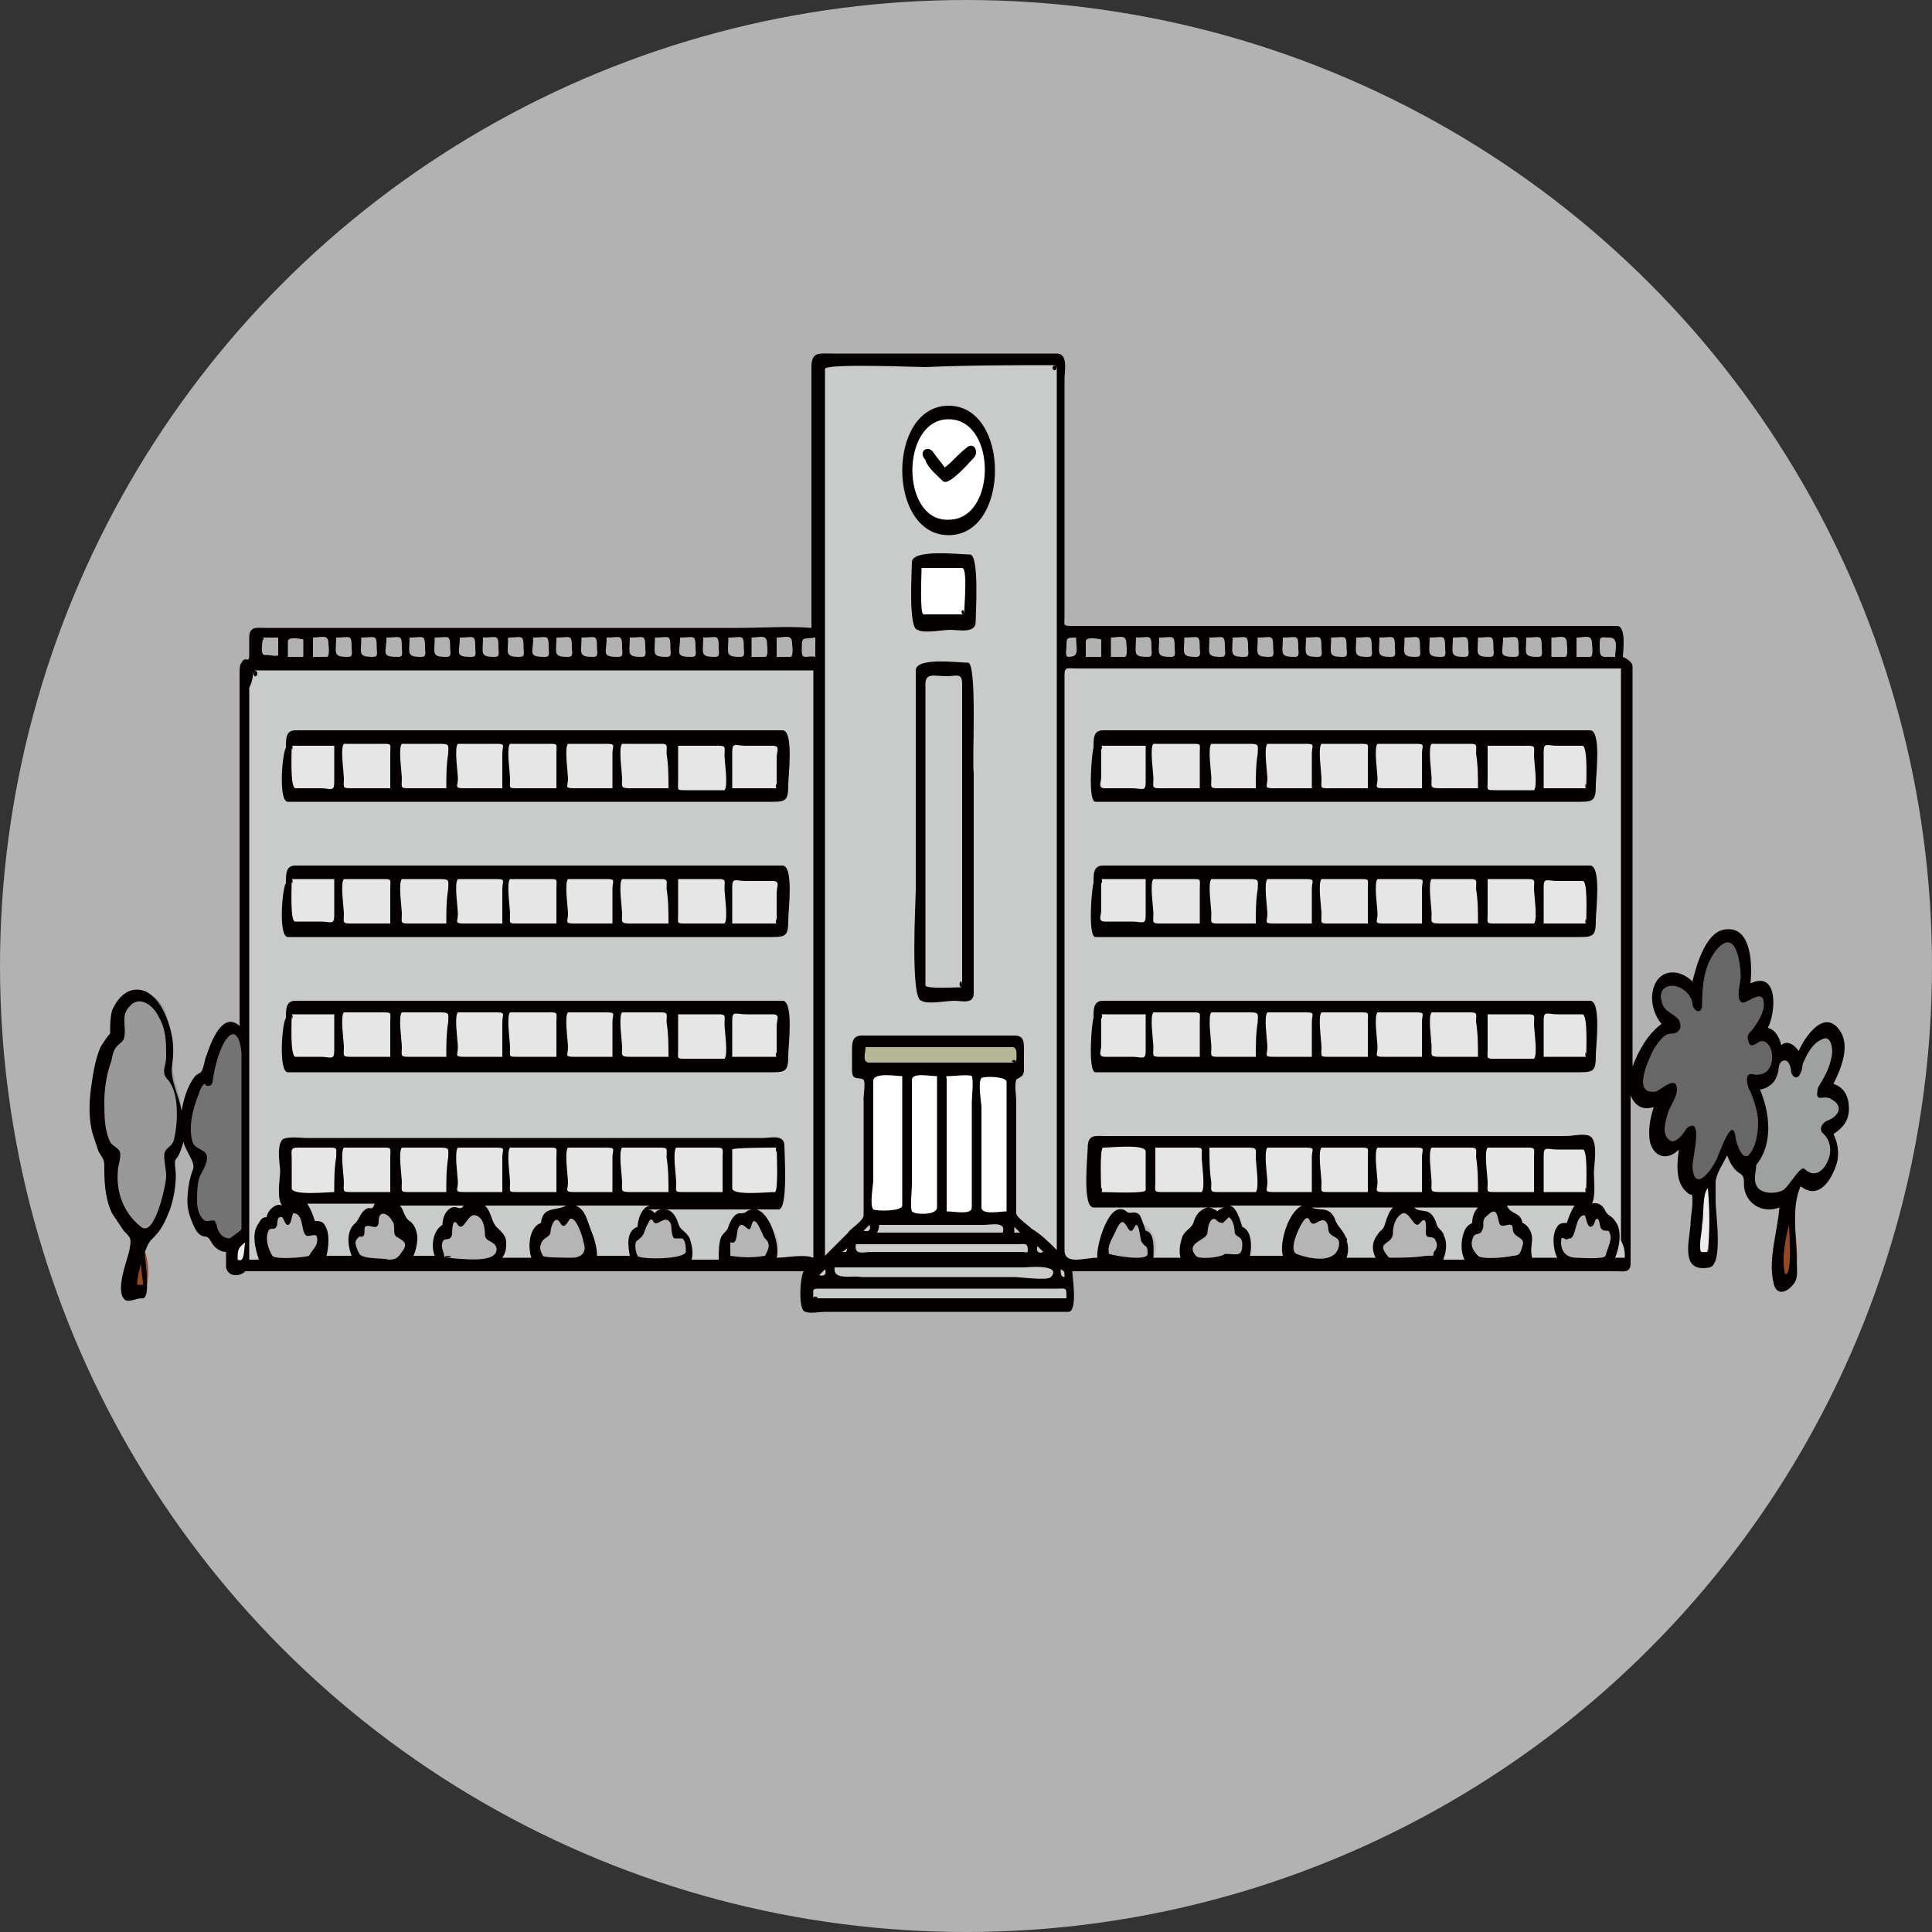<?xml version="1.0" encoding="utf-8"?>
<!-- Generator: Adobe Illustrator 17.1.0, SVG Export Plug-In . SVG Version: 6.00 Build 0)  -->
<!DOCTYPE svg PUBLIC "-//W3C//DTD SVG 1.1//EN" "http://www.w3.org/Graphics/SVG/1.1/DTD/svg11.dtd">
<svg version="1.1" id="Ebene_1" xmlns="http://www.w3.org/2000/svg" xmlns:xlink="http://www.w3.org/1999/xlink" x="0px" y="0px"
	 width="100px" height="100px" viewBox="0 0 100 100" enable-background="new 0 0 100 100" xml:space="preserve">
<rect x="0" y="0" width="100" height="100" fill="#333333" stroke="none"/>
<circle fill="#B2B2B2" cx="50" cy="50" r="50"/>
<path fill="#747374" d="M12.8,53.6c-0.3-0.1-0.4-0.5-0.8-0.3c-0.4,0.3-0.7,0.8-0.8,1.3c-0.1,0.4-0.1,1-0.5,1.2
	c-0.4,0.1-0.6,0.7-0.7,1.1c-0.2,0.8-0.4,2.1,0.1,2.9c0.4,0.5,0.2,0.6,0,1.3c-0.1,0.7-0.1,1.3,0.1,2c0.1,0.5,0.4,0.5,0.7,0.8
	c0.3,0.3,0.5,0.9,1.1,0.6c1-0.5,0.7-2.4,0.8-3.4c0.1-1.5,0-3,0-4.5C12.8,55.5,12.9,54.5,12.8,53.6z"/>
<path fill="#999999" d="M6.2,53.6c-0.9,0.4-0.9,2.6-0.9,3.4c0,0.7,0.1,1.4,0.3,2c0.2,0.8,0.2,1.6,0.4,2.3c0.2,0.7,0.5,2.2,1.3,2.4
	c0.9,0.3,1.3-1.9,1.4-2.4C8.8,60.8,8.6,60,9,59.7c0.4-0.4,0.4-1.3,0.4-1.8c0-0.6-0.1-1.2-0.3-1.8c-0.2-0.7-0.2-1.3-0.3-2
	c0-0.8-0.1-2.5-1.2-2.6C6.5,51.4,6,52.7,6.2,53.6C5.9,53.7,5.9,51.9,6.2,53.6z"/>
<path fill="#ECEDED" d="M12,64.7c0,0.3-0.1,0.9,0.1,1.1c0.4,0.3,0.6-0.4,0.7-0.6c0.1-0.3,0.2-1-0.1-1.3C12.4,63.6,12,64.5,12,64.7
	C11.9,65,12,64.3,12,64.7z"/>
<path fill="#934923" d="M7.3,64.4c-0.3,0.6-0.4,1.3-0.5,1.9c-0.1,0.4,0.3,1.1,0.7,0.5C7.8,66.2,7.7,64.9,7.3,64.4z"/>
<path fill="#934923" d="M92.6,61.7c-0.2,1.1-0.5,2.5-0.5,3.7c0,0.5,0.6,1.7,0.8,0.7c0.2-0.8,0.1-1.7,0-2.6
	C92.9,62.9,93,62.1,92.6,61.7z"/>
<path fill="#ECEDED" d="M88.1,60.1c0,1.2-0.2,2.5-0.4,3.7c0,0.3,0,2.2,0.8,1.4c0.5-0.5,0.1-2.4,0.1-3.1
	C88.7,61.3,88.5,60.8,88.1,60.1z"/>
<path fill="#9FA0A0" d="M91.8,54.9c0.3-0.7,1.3-0.7,1.5,0.1c0.3-0.5,0.3-1,0.8-1.3c0.4-0.3,1-0.3,1.1,0.3c0.2,0.9-0.2,1.9-0.6,2.7
	c0.6-0.3,1,0.4,0.9,1c-0.1,0.4-0.3,0.5-0.5,0.8c-0.2,0.2-0.1,0.6,0,0.9c0.1,0.5-0.2,2.3-1.1,2c-0.5-0.2-0.4-0.4-0.8,0.1
	c-0.3,0.3-0.6,0.6-1,0.7c-2,0.5-1.5-2.9-1.3-4c0.1-0.6,0-1.7,0.3-2.2C91.3,55.6,91.5,55.3,91.8,54.9z"/>
<path fill="#686767" d="M86.9,50.5c-0.6-0.3-1.1,0.7-1,1.2c0.1,0.7,0.7,0.9,0.2,1.5c-0.6,0.6-1.6,2.3-1.1,3.2c0.2,0.3,1,0.1,1,0.4
	c0,0.6-0.2,1.2-0.2,1.8c0,1.5,0.8,0.7,1.4,0.2c0.1,0.7,0,1.5,0.3,2.1c0.6,0.9,1.3-0.3,1.4-0.8c0.1-0.6,0.5-1.5,0.9-0.4
	c0.4,1.4,1.2-0.1,1.2-0.8c0-0.5,0-1.1,0-1.6c0-0.3-0.3-1.2,0-1.3c0.6-0.1,0.8-0.9,0.8-1.4c0-0.3-0.1-0.6-0.3-0.9
	c-0.3-0.5-0.4-0.3-0.2-0.9c0.2-0.5,0.2-1-0.1-1.5c-0.2-0.4-0.7,0-1,0c0-0.9,0.1-1.8-0.4-2.6c-0.4-0.7-1.1-0.4-1.4,0.2
	c-0.4,0.6-0.5,1.2-0.7,1.9C87.6,51.6,87.3,50.7,86.9,50.5C86.6,50.4,87.2,50.6,86.9,50.5z"/>
<path fill="#C9CACA" d="M54.9,34.4c9.6,0,19.1,0,28.7,0c0.1,0,0.7,0,0.7,0c0,0.4,0,0.9,0,1.3c0,2.3,0,4.6,0,6.9c0,6.2,0,12.3,0,18.5
	c0,1.4,0,2.8,0,4.2c0,0.1-3.1,0-3.3,0c-6.1,0-12.2,0-18.3,0c-2.3,0-4.5,0-6.8,0c-0.2,0-0.9,0.1-1,0c-0.1-0.1,0-0.9,0-1
	c0-5.4,0-10.8,0-16.2C54.9,43.6,54.9,39,54.9,34.4z"/>
<path fill="#C9CACA" d="M42.5,18.4c1.2,0,12.4-0.1,12.4,0.1c0,3.4,0,6.8,0,10.3c0,11.5,0,23.1,0,34.6c0,0.2,0,2.3,0,2.3
	c-2.5,0-5,0-7.4,0c-0.4,0-4.9,0.1-4.9-0.1c0-1.2,0-2.3,0-3.5c0-11.8,0-23.6,0-35.4C42.5,23.9,42.5,21.2,42.5,18.4z"/>
<path fill="#E6E6E6" d="M56.8,38.3c4.5,0,9,0,13.5,0c2.9,0,5.9,0,8.8,0c0.9,0,1.7,0,2.6,0c0.7,0,0.6,0.1,0.6,0.9c0,0.4,0.3,2-0.2,2
	c-0.7,0-1.4,0-2.1,0c-2.8,0-5.6,0-8.4,0c-4.9,0-9.8,0-14.7,0C56.7,41.1,56.8,38.6,56.8,38.3z"/>
<path fill="#E6E6E6" d="M56.8,45.1c4.5,0,9,0,13.5,0c2.9,0,5.9,0,8.8,0c0.9,0,1.7,0,2.6,0c0.7,0,0.6,0.1,0.6,0.9c0,0.4,0.3,2-0.2,2
	c-0.7,0-1.4,0-2.1,0c-2.8,0-5.6,0-8.4,0c-4.9,0-9.8,0-14.7,0C56.7,48,56.8,45.5,56.8,45.1z"/>
<path fill="#E6E6E6" d="M56.8,52c4.5,0,9,0,13.5,0c2.9,0,5.9,0,8.8,0c0.9,0,1.7,0,2.6,0c0.7,0,0.6,0.1,0.6,0.9c0,0.4,0.3,2-0.2,2
	c-0.7,0-1.4,0-2.1,0c-2.8,0-5.6,0-8.4,0c-4.9,0-9.8,0-14.7,0C56.7,54.9,56.8,52.4,56.8,52z"/>
<path fill="#E6E6E6" d="M56.8,58.9c4.5,0,9,0,13.5,0c2.9,0,5.9,0,8.8,0c0.9,0,1.7,0,2.6,0c0.7,0,0.6,0.1,0.6,0.9c0,0.4,0.3,2-0.2,2
	c-0.7,0-1.4,0-2.1,0c-2.8,0-5.6,0-8.4,0c-4.9,0-9.8,0-14.7,0C56.7,61.8,56.8,59.3,56.8,58.9z"/>
<path fill="#B5B5B6" d="M57,64c0.1-0.3,0.4-0.1,0.6-0.5c0.2-0.5,0.6-0.5,1-0.4c0.8,0.1,1.4,1,1.2,1.8C59.5,66.3,56.3,65.6,57,64
	C57.1,63.8,56.8,64.4,57,64z"/>
<path fill="#B5B5B6" d="M62,65.6c-0.4,0-0.5-0.8-0.5-1c0.1-0.5,0.5-0.7,0.7-1.1c0.2-0.5,0.3-0.8,0.8-0.6c0.3,0.1,0.6-0.2,0.8,0.2
	c0.3,0.6,1.3,1.8,0.4,2.4c-0.3,0.2-0.6,0.2-0.9,0.1C62.9,65.5,62.4,65.7,62,65.6z"/>
<path fill="#B5B5B6" d="M67.6,65.3c-1.7-0.2-0.6-3.4,1-2.5c0.7,0.4,1.2,1.3,0.8,2C69,65.5,68.2,65.4,67.6,65.3
	C66.8,65.2,68.2,65.4,67.6,65.3z"/>
<path fill="#B5B5B6" d="M74,65.4c-0.5,0.2-2,0.1-2.4-0.3c-0.9-0.8-0.1-1.3,0.3-1.9C73.1,61,75.7,64.7,74,65.4
	C73.7,65.6,74.3,65.3,74,65.4z"/>
<path fill="#B5B5B6" d="M78.8,65c-0.6,0.5-1.4,0.6-2.1,0.3c-1.1-0.5-0.7-1.4-0.1-2.1c0.7-1,1-0.5,1.9,0C79.2,63.7,79,64.2,78.8,65
	C78.5,65.2,78.9,64.5,78.8,65z"/>
<path fill="#B5B5B6" d="M83.3,63.2c0.5,0.6,0.7,2.1-0.5,2.2c-0.6,0-1.7-0.1-2.1-0.6c-0.2-0.3-0.3-0.8-0.1-1.1
	c0.1-0.1,0.3-0.1,0.4-0.1c0.2-0.1,0.3-0.4,0.4-0.6c0.2-0.6,0.5-0.8,1.1-0.5C82.9,62.6,83,62.8,83.3,63.2
	C83.4,63.4,83.3,63.2,83.3,63.2z"/>
<path fill="#C9CACA" d="M12.9,34.4c9.6,0,19.1,0,28.7,0c0.1,0,0.7,0,0.7,0c0,0.4,0,0.9,0,1.3c0,2.3,0,4.6,0,6.9c0,6.2,0,12.3,0,18.5
	c0,1.4,0,2.8,0,4.2c0,0.1-3.1,0-3.3,0c-6.1,0-12.2,0-18.3,0c-2.3,0-4.5,0-6.8,0c-0.2,0-0.9,0.1-1,0c-0.1-0.1,0-0.9,0-1
	c0-5.4,0-10.8,0-16.2C12.9,43.6,12.9,39,12.9,34.4z"/>
<path fill="#E6E6E6" d="M14.9,38.3c4.5,0,9,0,13.5,0c2.9,0,5.9,0,8.8,0c0.9,0,1.7,0,2.6,0c0.7,0,0.6,0.1,0.6,0.9c0,0.4,0.3,2-0.2,2
	c-0.7,0-1.4,0-2.1,0c-2.8,0-5.6,0-8.4,0c-4.9,0-9.8,0-14.7,0C14.8,41.1,14.9,38.6,14.9,38.3z"/>
<path fill="#E6E6E6" d="M14.9,45.1c4.5,0,9,0,13.5,0c2.9,0,5.9,0,8.8,0c0.9,0,1.7,0,2.6,0c0.7,0,0.6,0.1,0.6,0.9c0,0.4,0.3,2-0.2,2
	c-0.7,0-1.4,0-2.1,0c-2.8,0-5.6,0-8.4,0c-4.9,0-9.8,0-14.7,0C14.8,48,14.9,45.5,14.9,45.1z"/>
<path fill="#E6E6E6" d="M14.9,52c4.5,0,9,0,13.5,0c2.9,0,5.9,0,8.8,0c0.9,0,1.7,0,2.6,0c0.7,0,0.6,0.1,0.6,0.9c0,0.4,0.3,2-0.2,2
	c-0.7,0-1.4,0-2.1,0c-2.8,0-5.6,0-8.4,0c-4.9,0-9.8,0-14.7,0C14.8,54.9,14.9,52.4,14.9,52z"/>
<path fill="#E6E6E6" d="M14.9,58.9c4.5,0,9,0,13.5,0c2.9,0,5.9,0,8.8,0c0.9,0,1.7,0,2.6,0c0.7,0,0.6,0.1,0.6,0.9c0,0.4,0.3,2-0.2,2
	c-0.7,0-1.4,0-2.1,0c-2.8,0-5.6,0-8.4,0c-4.9,0-9.8,0-14.7,0C14.8,61.8,14.9,59.3,14.9,58.9z"/>
<path fill="#B5B5B6" d="M40.2,64c-0.1-0.3-0.4-0.1-0.6-0.5c-0.2-0.5-0.6-0.5-1-0.4c-0.8,0.1-1.4,1-1.2,1.8
	C37.7,66.3,40.9,65.6,40.2,64C40.1,63.8,40.4,64.4,40.2,64z"/>
<path fill="#B5B5B6" d="M35.2,65.6c0.4,0,0.5-0.8,0.5-1c-0.1-0.5-0.5-0.7-0.7-1.1c-0.2-0.5-0.3-0.8-0.8-0.6
	c-0.3,0.1-0.6-0.2-0.8,0.2c-0.3,0.6-1.3,1.8-0.4,2.4c0.3,0.2,0.6,0.2,0.9,0.1C34.3,65.5,34.8,65.7,35.2,65.6z"/>
<path fill="#B5B5B6" d="M29.6,65.3c1.7-0.2,0.6-3.4-1-2.5c-0.7,0.4-1.2,1.3-0.8,2C28.2,65.5,29,65.4,29.6,65.3
	C30.4,65.2,29,65.4,29.6,65.3z"/>
<path fill="#B5B5B6" d="M23.2,65.4c0.5,0.2,2,0.1,2.4-0.3c0.9-0.8,0.1-1.3-0.3-1.9C24.1,61,21.5,64.7,23.2,65.4
	C23.5,65.6,22.9,65.3,23.2,65.4z"/>
<path fill="#B5B5B6" d="M18.4,65c0.6,0.5,1.4,0.6,2.1,0.3c1.1-0.5,0.7-1.4,0.1-2.1c-0.7-1-1-0.5-1.9,0C18,63.7,18.2,64.2,18.4,65
	C18.7,65.2,18.3,64.5,18.4,65z"/>
<path fill="#B5B5B6" d="M13.9,63.2c-0.5,0.6-0.7,2.1,0.5,2.2c0.6,0,1.7-0.1,2.1-0.6c0.2-0.3,0.3-0.8,0.1-1.1
	c-0.1-0.1-0.3-0.1-0.4-0.1c-0.2-0.1-0.3-0.4-0.4-0.6c-0.2-0.6-0.5-0.8-1.1-0.5C14.2,62.6,14.2,62.8,13.9,63.2
	C13.8,63.4,13.9,63.2,13.9,63.2z"/>
<path fill="#B6B698" d="M44.4,53.7c1.8,0,3.6,0,5.4,0c0.9,0,1.8,0,2.8,0c0.3,0,0.3-0.1,0.3,0.2c0,0.2,0.2,1.3,0,1.5
	c-0.2,0.2-1.5,0-1.8,0c-1.2,0-2.4,0-3.6,0c-0.9,0-1.8,0-2.8,0C44.1,55.4,44.4,54.2,44.4,53.7z"/>
<path fill="#FFFFFF" d="M44.9,55.2c2.4,0,4.8,0,7.2,0c0.6,0,0.3,1.2,0.3,1.7c0,1.5,0,3.1,0,4.6c0,0.4,0,0.8,0,1.2
	c0,0.1-0.5,0.1-0.6,0.1c-1.5,0-2.9,0-4.4,0c-0.2,0-2.5,0.1-2.5-0.1c0-1.2,0-2.4,0-3.6C44.9,57.9,44.9,56.5,44.9,55.2z"/>
<path fill="#FFFFFF" d="M47.4,29.1c0.3,0,2.8,0,2.8,0c0,0.5,0,1,0,1.5c0,0.2,0.2,1.4,0,1.6c-0.2,0.2-2.8-0.1-2.8,0
	C47.4,31.1,47.4,30.1,47.4,29.1z"/>
<path fill="#FFFFFF" d="M49,21.5c2.7,0,2.7,5.6,0,5.6S46.3,21.5,49,21.5z"/>
<path fill="#C9CACA" d="M45.2,62.9c-0.9,0.9-1.8,1.7-2.7,2.6c-0.3,0.3-0.6,0.4-0.6,0.8c0,0.2-0.1,1.2,0.1,1.2c2.5,0,5,0,7.5,0
	c1.4,0,2.9,0,4.3,0c0.4,0,0.8,0,1.2,0c0.3,0,0.3,0,0.3-0.3c0-0.2,0.2-1.5,0-1.6c-0.4-0.4-0.9-0.7-1.3-1.1c-0.6-0.5-1.3-1.5-2.2-1.5
	C49.7,62.9,47.5,62.9,45.2,62.9z"/>
<g>
	<path fill="#040000" d="M56.7,41.5c4.5,0,9.1,0,13.6,0c3,0,5.9,0,8.9,0c0.9,0,1.7,0,2.6,0c0.7,0,0.8-0.1,0.8-0.9
		c0-0.4,0.3-2.8-0.3-2.8c-0.6,0-1.1,0-1.7,0c-2.7,0-5.4,0-8,0c-5.2,0-10.3,0-15.5,0c-0.5,0-0.5,0.4-0.5,0.9
		C56.5,39,56.3,41.5,56.7,41.5z M76.5,40.8c-0.7,0-1.3,0-2,0c-0.5,0-0.4-0.1-0.4-0.5c0-0.3-0.2-1.6,0-1.8c0.7,0,1.4,0,2,0
		c0.4,0,0.3,0.1,0.3,0.5C76.5,39.6,76.5,40.2,76.5,40.8z M77,38.6c0.7,0,1.4,0,2.1,0c0.4,0,0.3,0.1,0.3,0.5c0,0.3,0.2,1.6,0,1.8
		c-0.7,0-1.3,0-2,0c-0.5,0-0.4,0-0.4-0.5C77,39.8,77,39.2,77,38.6z M73.6,40.8c-0.7,0-1.3,0-2,0c-0.5,0-0.3-0.1-0.3-0.5
		c0-0.3-0.2-1.6,0-1.8c0.7,0,1.4,0,2,0c0.5,0,0.3,0.1,0.3,0.5C73.6,39.6,73.6,40.2,73.6,40.8z M70.8,40.8c-0.7,0-1.3,0-2,0
		c-0.5,0-0.4,0-0.4-0.5c0-0.3-0.2-1.6,0-1.8c0.7,0,1.3,0,2,0c0.5,0,0.4,0,0.4,0.5C70.8,39.6,70.8,40.2,70.8,40.8z M67.9,40.8
		c-0.7,0-1.4,0-2,0c-0.5,0-0.3-0.1-0.3-0.5c0-0.3-0.2-1.6,0-1.8c0.7,0,1.3,0,2,0c0.5,0,0.3,0.1,0.3,0.5
		C67.9,39.6,67.9,40.2,67.9,40.8z M65,40.8c-0.7,0-1.4,0-2,0c-0.4,0-0.3-0.1-0.3-0.5c0-0.3-0.2-1.6,0-1.8c0.7,0,1.3,0,2,0
		c0.5,0,0.4,0.1,0.4,0.5C65,39.6,65,40.2,65,40.8z M62.1,40.8c-0.7,0-1.4,0-2.1,0c-0.4,0-0.3-0.1-0.3-0.5c0-0.3-0.2-1.6,0-1.8
		c0.7,0,1.3,0,2,0c0.5,0,0.4,0,0.4,0.5C62.1,39.6,62.1,40.2,62.1,40.8z M82.1,40.8c-0.3,0-2.2,0-2.2,0c0-0.6,0-1.3,0-1.9
		c0-0.5,0.2-0.3,0.7-0.3c0.4,0,0.9,0,1.3,0C82.2,38.6,82.1,40.5,82.1,40.8C82,40.8,82.1,40.3,82.1,40.8z M57,38.6c0.3,0,2.3,0,2.3,0
		c0,0.6,0,1.3,0,1.9c0,0.5-0.2,0.3-0.7,0.3c-0.5,0-0.9,0-1.4,0c-0.4,0-0.2-0.3-0.2-0.6C57,39.7,57,39.1,57,38.6
		C57.1,38.6,57,39,57,38.6z"/>
	<path fill="#040000" d="M56.7,48.5c4.5,0,9.1,0,13.6,0c3,0,5.9,0,8.9,0c0.9,0,1.7,0,2.6,0c0.7,0,0.8-0.1,0.8-0.9
		c0-0.4,0.3-2.8-0.3-2.8c-0.6,0-1.1,0-1.7,0c-2.7,0-5.4,0-8,0c-5.2,0-10.3,0-15.5,0c-0.5,0-0.5,0.4-0.5,0.9
		C56.5,46,56.3,48.5,56.7,48.5z M76.5,47.8c-0.7,0-1.3,0-2,0c-0.5,0-0.4-0.1-0.4-0.5c0-0.3-0.2-1.6,0-1.8c0.7,0,1.4,0,2,0
		c0.4,0,0.3,0.1,0.3,0.5C76.5,46.6,76.5,47.2,76.5,47.8z M77,45.5c0.7,0,1.4,0,2.1,0c0.4,0,0.3,0.1,0.3,0.5c0,0.3,0.2,1.6,0,1.8
		c-0.7,0-1.3,0-2,0c-0.5,0-0.4,0-0.4-0.5C77,46.7,77,46.1,77,45.5z M73.6,47.8c-0.7,0-1.3,0-2,0c-0.5,0-0.3-0.1-0.3-0.5
		c0-0.3-0.2-1.6,0-1.8c0.7,0,1.4,0,2,0c0.5,0,0.3,0.1,0.3,0.5C73.6,46.6,73.6,47.2,73.6,47.8z M70.8,47.8c-0.7,0-1.3,0-2,0
		c-0.5,0-0.4,0-0.4-0.5c0-0.3-0.2-1.6,0-1.8c0.7,0,1.3,0,2,0c0.5,0,0.4,0,0.4,0.5C70.8,46.6,70.8,47.2,70.8,47.8z M67.9,47.8
		c-0.7,0-1.4,0-2,0c-0.5,0-0.3-0.1-0.3-0.5c0-0.3-0.2-1.6,0-1.8c0.7,0,1.3,0,2,0c0.5,0,0.3,0.1,0.3,0.5
		C67.9,46.6,67.9,47.2,67.9,47.8z M65,47.8c-0.7,0-1.4,0-2,0c-0.4,0-0.3-0.1-0.3-0.5c0-0.3-0.2-1.6,0-1.8c0.7,0,1.3,0,2,0
		c0.5,0,0.4,0.1,0.4,0.5C65,46.6,65,47.2,65,47.8z M62.1,47.8c-0.7,0-1.4,0-2.1,0c-0.4,0-0.3-0.1-0.3-0.5c0-0.3-0.2-1.6,0-1.8
		c0.7,0,1.3,0,2,0c0.5,0,0.4,0,0.4,0.5C62.1,46.6,62.1,47.2,62.1,47.8z M82.1,47.8c-0.3,0-2.2,0-2.2,0c0-0.6,0-1.3,0-1.9
		c0-0.5,0.2-0.3,0.7-0.3c0.4,0,0.9,0,1.3,0C82.2,45.5,82.1,47.4,82.1,47.8C82,47.8,82.1,47.3,82.1,47.8z M57,45.5c0.3,0,2.3,0,2.3,0
		c0,0.6,0,1.3,0,1.9c0,0.5-0.2,0.3-0.7,0.3c-0.5,0-0.9,0-1.4,0c-0.4,0-0.2-0.3-0.2-0.6C57,46.6,57,46.1,57,45.5
		C57.1,45.5,57,46,57,45.5z"/>
	<path fill="#040000" d="M56.7,55.5c4.5,0,9.1,0,13.6,0c3,0,5.9,0,8.9,0c0.9,0,1.7,0,2.6,0c0.7,0,0.8-0.1,0.8-0.9
		c0-0.4,0.3-2.8-0.3-2.8c-0.6,0-1.1,0-1.7,0c-2.7,0-5.4,0-8,0c-5.2,0-10.3,0-15.5,0c-0.5,0-0.5,0.4-0.5,0.9
		C56.5,52.9,56.3,55.5,56.7,55.5z M76.5,54.7c-0.7,0-1.3,0-2,0c-0.5,0-0.4-0.1-0.4-0.5c0-0.3-0.2-1.6,0-1.8c0.7,0,1.4,0,2,0
		c0.4,0,0.3,0.1,0.3,0.5C76.5,53.5,76.5,54.1,76.5,54.7z M77,52.5c0.7,0,1.4,0,2.1,0c0.4,0,0.3,0.1,0.3,0.5c0,0.3,0.2,1.6,0,1.8
		c-0.7,0-1.3,0-2,0c-0.5,0-0.4,0-0.4-0.5C77,53.7,77,53.1,77,52.5z M73.6,54.7c-0.7,0-1.3,0-2,0c-0.5,0-0.3-0.1-0.3-0.5
		c0-0.3-0.2-1.6,0-1.8c0.7,0,1.4,0,2,0c0.5,0,0.3,0.1,0.3,0.5C73.6,53.5,73.6,54.1,73.6,54.7z M70.8,54.7c-0.7,0-1.3,0-2,0
		c-0.5,0-0.4,0-0.4-0.5c0-0.3-0.2-1.6,0-1.8c0.7,0,1.3,0,2,0c0.5,0,0.4,0,0.4,0.5C70.8,53.5,70.8,54.1,70.8,54.7z M67.9,54.7
		c-0.7,0-1.4,0-2,0c-0.5,0-0.3-0.1-0.3-0.5c0-0.3-0.2-1.6,0-1.8c0.7,0,1.3,0,2,0c0.5,0,0.3,0.1,0.3,0.5
		C67.9,53.5,67.9,54.1,67.9,54.7z M65,54.7c-0.7,0-1.4,0-2,0c-0.4,0-0.3-0.1-0.3-0.5c0-0.3-0.2-1.6,0-1.8c0.7,0,1.3,0,2,0
		c0.5,0,0.4,0.1,0.4,0.5C65,53.5,65,54.1,65,54.7z M62.1,54.7c-0.7,0-1.4,0-2.1,0c-0.4,0-0.3-0.1-0.3-0.5c0-0.3-0.2-1.6,0-1.8
		c0.7,0,1.3,0,2,0c0.5,0,0.4,0,0.4,0.5C62.1,53.5,62.1,54.1,62.1,54.7z M82.1,54.7c-0.3,0-2.2,0-2.2,0c0-0.6,0-1.3,0-1.9
		c0-0.5,0.2-0.3,0.7-0.3c0.4,0,0.9,0,1.3,0C82.2,52.5,82.1,54.4,82.1,54.7C82,54.7,82.1,54.2,82.1,54.7z M57,52.5c0.3,0,2.3,0,2.3,0
		c0,0.6,0,1.3,0,1.9c0,0.5-0.2,0.3-0.7,0.3c-0.5,0-0.9,0-1.4,0c-0.4,0-0.2-0.3-0.2-0.6C57,53.6,57,53,57,52.5
		C57.1,52.5,57,53,57,52.5z"/>
	<path fill="#040000" d="M49.1,27.7c3.2,0,3.2-6.7,0-6.7C45.9,21,45.9,27.7,49.1,27.7z M49.1,21.7c2.5,0,2.5,5.2,0,5.2
		C46.6,27,46.6,21.7,49.1,21.7z"/>
	<path fill="#040000" d="M48.8,24.9c0.3,0.3,1.4-1,1.6-1.2c0.3-0.3,0-0.9-0.4-0.5c-0.4,0.3-0.7,0.7-1.1,1c-0.2-0.3-0.4-0.5-0.6-0.8
		c-0.3-0.4-0.8,0-0.4,0.4C48,24.2,48.5,24.6,48.8,24.9z"/>
	<path fill="#040000" d="M50.2,28.7c-0.5,0-3-0.3-3,0.4c0,0.4-0.2,3.5,0.3,3.5c0.3,0.2,1.3,0,1.7,0c0.4,0,1.3,0.2,1.3-0.4
		C50.5,31.8,50.7,28.7,50.2,28.7z M49.9,31.8c-0.7,0-1.4,0-2.1,0c-0.2,0-0.1-2.1-0.1-2.4c0.7,0,1.4,0,2.1,0
		C50.1,29.4,49.9,31.5,49.9,31.8C49.6,31.8,49.9,31.3,49.9,31.8z"/>
	<path fill="#040000" d="M50.1,34.3c-0.5,0-2.7-0.3-2.7,0.4c0,0.7,0,1.5,0,2.2c0,3.1,0,6.1,0,9.2c0,0.4-0.3,5.7,0.3,5.7
		c0.3,0.2,1.3,0,1.7,0c0.4,0,1,0.2,1-0.4c0-0.7,0-1.5,0-2.2c0-3.1,0-6.1,0-9.2C50.3,39.6,50.6,34.3,50.1,34.3z M49.8,51.1
		c-0.3,0-1.9,0.1-1.9-0.1c0-0.3,0-0.7,0-1c0-1.3,0-2.7,0-4c0-3.1,0-6.3,0-9.4c0-0.4,0-0.8,0-1.2c0-0.6,0.5-0.4,1.1-0.4
		c0.5,0,0.8-0.2,0.8,0.4c0,0.4,0,0.9,0,1.3c0,3.2,0,6.3,0,9.5C49.8,47.9,49.8,49.5,49.8,51.1C49.5,51.1,49.8,50.4,49.8,51.1z"/>
	<path fill="#040000" d="M14.9,41.5c4.5,0,9.1,0,13.6,0c3,0,5.9,0,8.9,0c0.9,0,1.7,0,2.6,0c0.7,0,0.8-0.1,0.8-0.9
		c0-0.4,0.3-2.8-0.3-2.8c-0.6,0-1.1,0-1.7,0c-2.7,0-5.4,0-8,0c-5.2,0-10.3,0-15.5,0c-0.5,0-0.5,0.4-0.5,0.9
		C14.6,39,14.4,41.5,14.9,41.5z M34.6,40.8c-0.7,0-1.3,0-2,0c-0.5,0-0.4-0.1-0.4-0.5c0-0.3-0.2-1.6,0-1.8c0.7,0,1.4,0,2,0
		c0.4,0,0.3,0.1,0.3,0.5C34.6,39.6,34.6,40.2,34.6,40.8z M35.1,38.6c0.7,0,1.4,0,2.1,0c0.4,0,0.3,0.1,0.3,0.5c0,0.3,0.2,1.6,0,1.8
		c-0.7,0-1.3,0-2,0c-0.5,0-0.4,0-0.4-0.5C35.1,39.8,35.1,39.2,35.1,38.6z M31.7,40.8c-0.7,0-1.3,0-2,0c-0.5,0-0.3-0.1-0.3-0.5
		c0-0.3-0.2-1.6,0-1.8c0.7,0,1.4,0,2,0c0.5,0,0.3,0.1,0.3,0.5C31.7,39.6,31.7,40.2,31.7,40.8z M28.8,40.8c-0.7,0-1.3,0-2,0
		c-0.5,0-0.4,0-0.4-0.5c0-0.3-0.2-1.6,0-1.8c0.7,0,1.3,0,2,0c0.5,0,0.4,0,0.4,0.5C28.8,39.6,28.8,40.2,28.8,40.8z M26,40.8
		c-0.7,0-1.4,0-2,0c-0.5,0-0.3-0.1-0.3-0.5c0-0.3-0.2-1.6,0-1.8c0.7,0,1.3,0,2,0c0.5,0,0.3,0.1,0.3,0.5C26,39.6,26,40.2,26,40.8z
		 M23.1,40.8c-0.7,0-1.4,0-2,0c-0.4,0-0.3-0.1-0.3-0.5c0-0.3-0.2-1.6,0-1.8c0.7,0,1.3,0,2,0c0.5,0,0.4,0.1,0.4,0.5
		C23.1,39.6,23.1,40.2,23.1,40.8z M20.2,40.8c-0.7,0-1.4,0-2.1,0c-0.4,0-0.3-0.1-0.3-0.5c0-0.3-0.2-1.6,0-1.8c0.7,0,1.3,0,2,0
		c0.5,0,0.4,0,0.4,0.5C20.2,39.6,20.2,40.2,20.2,40.8z M40.2,40.8c-0.3,0-2.3,0-2.3,0c0-0.6,0-1.3,0-1.9c0-0.5,0.2-0.3,0.7-0.3
		c0.5,0,0.9,0,1.4,0c0.4,0,0.2,0.3,0.2,0.6C40.2,39.7,40.2,40.3,40.2,40.8C40.1,40.8,40.2,40.3,40.2,40.8z M15.1,38.6
		c0.3,0,2.2,0,2.2,0c0,0.6,0,1.3,0,1.9c0,0.5-0.2,0.3-0.7,0.3c-0.4,0-0.9,0-1.3,0C15,40.8,15.1,38.9,15.1,38.6
		C15.2,38.6,15.1,39,15.1,38.6z"/>
	<path fill="#040000" d="M14.9,48.5c4.5,0,9.1,0,13.6,0c3,0,5.9,0,8.9,0c0.9,0,1.7,0,2.6,0c0.7,0,0.8-0.1,0.8-0.9
		c0-0.4,0.3-2.8-0.3-2.8c-0.6,0-1.1,0-1.7,0c-2.7,0-5.4,0-8,0c-5.2,0-10.3,0-15.5,0c-0.5,0-0.5,0.4-0.5,0.9
		C14.6,46,14.4,48.5,14.9,48.5z M34.6,47.8c-0.7,0-1.3,0-2,0c-0.5,0-0.4-0.1-0.4-0.5c0-0.3-0.2-1.6,0-1.8c0.7,0,1.4,0,2,0
		c0.4,0,0.3,0.1,0.3,0.5C34.6,46.6,34.6,47.2,34.6,47.8z M35.1,45.5c0.7,0,1.4,0,2.1,0c0.4,0,0.3,0.1,0.3,0.5c0,0.3,0.2,1.6,0,1.8
		c-0.7,0-1.3,0-2,0c-0.5,0-0.4,0-0.4-0.5C35.1,46.7,35.1,46.1,35.1,45.5z M31.7,47.8c-0.7,0-1.3,0-2,0c-0.5,0-0.3-0.1-0.3-0.5
		c0-0.3-0.2-1.6,0-1.8c0.7,0,1.4,0,2,0c0.5,0,0.3,0.1,0.3,0.5C31.7,46.6,31.7,47.2,31.7,47.8z M28.8,47.8c-0.7,0-1.3,0-2,0
		c-0.5,0-0.4,0-0.4-0.5c0-0.3-0.2-1.6,0-1.8c0.7,0,1.3,0,2,0c0.5,0,0.4,0,0.4,0.5C28.8,46.6,28.8,47.2,28.8,47.8z M26,47.8
		c-0.7,0-1.4,0-2,0c-0.5,0-0.3-0.1-0.3-0.5c0-0.3-0.2-1.6,0-1.8c0.7,0,1.3,0,2,0c0.5,0,0.3,0.1,0.3,0.5C26,46.6,26,47.2,26,47.8z
		 M23.1,47.8c-0.7,0-1.4,0-2,0c-0.4,0-0.3-0.1-0.3-0.5c0-0.3-0.2-1.6,0-1.8c0.7,0,1.3,0,2,0c0.5,0,0.4,0.1,0.4,0.5
		C23.1,46.6,23.1,47.2,23.1,47.8z M20.2,47.8c-0.7,0-1.4,0-2.1,0c-0.4,0-0.3-0.1-0.3-0.5c0-0.3-0.2-1.6,0-1.8c0.7,0,1.3,0,2,0
		c0.5,0,0.4,0,0.4,0.5C20.2,46.6,20.2,47.2,20.2,47.8z M40.2,47.8c-0.3,0-2.3,0-2.3,0c0-0.6,0-1.3,0-1.9c0-0.5,0.2-0.3,0.7-0.3
		c0.5,0,0.9,0,1.4,0c0.4,0,0.2,0.3,0.2,0.6C40.2,46.7,40.2,47.2,40.2,47.8C40.1,47.8,40.2,47.3,40.2,47.8z M15.1,45.5
		c0.3,0,2.2,0,2.2,0c0,0.6,0,1.3,0,1.9c0,0.5-0.2,0.3-0.7,0.3c-0.4,0-0.9,0-1.3,0C15,47.8,15.1,45.9,15.1,45.5
		C15.2,45.5,15.1,46,15.1,45.5z"/>
	<path fill="#040000" d="M14.9,55.5c4.5,0,9.1,0,13.6,0c3,0,5.9,0,8.9,0c0.9,0,1.7,0,2.6,0c0.7,0,0.8-0.1,0.8-0.9
		c0-0.4,0.3-2.8-0.3-2.8c-0.6,0-1.1,0-1.7,0c-2.7,0-5.4,0-8,0c-5.2,0-10.3,0-15.5,0c-0.5,0-0.5,0.4-0.5,0.9
		C14.6,52.9,14.4,55.5,14.9,55.5z M34.6,54.7c-0.7,0-1.3,0-2,0c-0.5,0-0.4-0.1-0.4-0.5c0-0.3-0.2-1.6,0-1.8c0.7,0,1.4,0,2,0
		c0.4,0,0.3,0.1,0.3,0.5C34.6,53.5,34.6,54.1,34.6,54.7z M35.1,52.5c0.7,0,1.4,0,2.1,0c0.4,0,0.3,0.1,0.3,0.5c0,0.3,0.2,1.6,0,1.8
		c-0.7,0-1.3,0-2,0c-0.5,0-0.4,0-0.4-0.5C35.1,53.7,35.1,53.1,35.1,52.5z M31.7,54.7c-0.7,0-1.3,0-2,0c-0.5,0-0.3-0.1-0.3-0.5
		c0-0.3-0.2-1.6,0-1.8c0.7,0,1.4,0,2,0c0.5,0,0.3,0.1,0.3,0.5C31.7,53.5,31.7,54.1,31.7,54.7z M28.8,54.7c-0.7,0-1.3,0-2,0
		c-0.5,0-0.4,0-0.4-0.5c0-0.3-0.2-1.6,0-1.8c0.7,0,1.3,0,2,0c0.5,0,0.4,0,0.4,0.5C28.8,53.5,28.8,54.1,28.8,54.7z M26,54.7
		c-0.7,0-1.4,0-2,0c-0.5,0-0.3-0.1-0.3-0.5c0-0.3-0.2-1.6,0-1.8c0.7,0,1.3,0,2,0c0.5,0,0.3,0.1,0.3,0.5C26,53.5,26,54.1,26,54.7z
		 M23.1,54.7c-0.7,0-1.4,0-2,0c-0.4,0-0.3-0.1-0.3-0.5c0-0.3-0.2-1.6,0-1.8c0.7,0,1.3,0,2,0c0.5,0,0.4,0.1,0.4,0.5
		C23.1,53.5,23.1,54.1,23.1,54.7z M20.2,54.7c-0.7,0-1.4,0-2.1,0c-0.4,0-0.3-0.1-0.3-0.5c0-0.3-0.2-1.6,0-1.8c0.7,0,1.3,0,2,0
		c0.5,0,0.4,0,0.4,0.5C20.2,53.5,20.2,54.1,20.2,54.7z M40.2,54.7c-0.3,0-2.3,0-2.3,0c0-0.6,0-1.3,0-1.9c0-0.5,0.2-0.3,0.7-0.3
		c0.5,0,0.9,0,1.4,0c0.4,0,0.2,0.3,0.2,0.6C40.2,53.6,40.2,54.2,40.2,54.7C40.1,54.7,40.2,54.2,40.2,54.7z M15.1,52.5
		c0.3,0,2.2,0,2.2,0c0,0.6,0,1.3,0,1.9c0,0.5-0.2,0.3-0.7,0.3c-0.4,0-0.9,0-1.3,0C15,54.7,15.1,52.8,15.1,52.5
		C15.2,52.5,15.1,53,15.1,52.5z"/>
	<path fill="#040000" d="M95.7,57.4c0-0.6-0.2-1.1-0.8-1.3c0.4-0.8,0.9-2,0.3-2.8c-0.8-1.1-1.8,0.4-2.1,1.1
		c-0.2-0.3-0.6-0.6-0.9-0.3c-0.1-0.4-0.3-0.8-0.7-0.9c0.4-0.7,0.6-3-0.9-2.3c0.1-0.8,0.1-2.9-1.2-2.8c-1.1,0-1.6,1.9-1.8,2.7
		c-0.5-0.5-1.3-0.7-1.8-0.1c-0.5,0.7-0.3,1.7,0.2,2.3c-0.7,0.5-1.2,1.4-1.5,2.2c0-4.9,0-9.7,0-14.6c0-2,0-4.1,0-6.1
		c0-0.3-0.5-0.5-0.5-0.5c0-0.2,0.2-1.6-0.3-1.6c-0.4,0-0.8,0-1.2,0c-5.6,0-11.3,0-16.9,0c-2.7,0-5.4,0-8.1,0c-0.7,0-1.4,0-2.1,0
		c-0.4,0-0.3-0.1-0.3-0.5c0-2.8,0-5.6,0-8.4c0-1.3,0-2.6,0-3.9c0-0.4,0.2-1.3-0.4-1.3c-2.6,0-5.2,0-7.8,0c-1.3,0-2.6,0-3.9,0
		c-0.6,0-1-0.1-1,0.7c0,4.5,0,9,0,13.5c-1.2-0.1-2.5,0-3.8,0c-2.9,0-5.9,0-8.8,0c-5.2,0-10.5,0-15.7,0c-0.4,0-0.8-0.1-0.8,0.5
		c0,0.3,0,0.6,0,0.9c0,0.5-0.2,0-0.4,0.4c-0.1,0.1-0.1,0.4-0.1,0.5c0,1.9,0,3.8,0,5.7c0,4.2,0,8.4,0,12.6c-0.9-0.8-1.5,0.9-1.7,1.5
		c-0.1,0.2-0.1,0.4-0.2,0.7c-0.1,0.3-0.2,0.2-0.4,0.4c-0.4,0.5-0.6,1.2-0.7,1.8c-0.1-0.7-0.6-1.6-0.5-2.3c0.1-0.7,0.1-1.3-0.1-2
		c-0.2-0.7-0.6-1.6-1.3-1.9c-0.8-0.3-1.4,0.3-1.7,1c-0.1,0.4-0.1,0.8-0.1,1.2c-0.2,0.2-0.3,0.4-0.5,0.7c-0.3,0.7-0.4,1.5-0.5,2.2
		c-0.1,0.8-0.1,1.6,0.1,2.3c0.1,0.3,0.2,0.6,0.3,0.9c0.3,0.5,0.3,0.4,0.3,1c0,0.8,0.1,1.6,0.4,2.2c0.2,0.3,0.4,0.6,0.6,0.9
		c0.4,0.4,0.4,0.4,0.3,1c-0.1,0.5-0.8,2.2-0.2,2.6c0.2,0.1,0.6-0.1,0.8-0.1c0.4,0.1,0.3-0.8,0.3-1c0-0.5-0.1-1-0.1-1.4
		C7.7,64.3,7.7,64.3,8,64c0.4-0.4,0.6-0.9,0.8-1.4c0.2-0.6,0.3-1.2,0.3-1.8c0-0.2-0.1-0.7,0-0.8c0.2-0.2,0.3-0.6,0.4-0.9
		c0.1,0.5,0.6,1,0.5,1.4c-0.2,0.5-0.3,1.1-0.3,1.7c0,0.5,0.2,1,0.4,1.4c0.1,0.2,0.3,0.4,0.5,0.4c0.3,0,0.3,0.4,0.6,0.6
		c0.1,0.1,0.3,0.2,0.5,0.2c0,0.3,0,0.6,0,0.8c0.1,0.5,0.7,0.5,1,0.2c0.1,0,0.2,0,0.3,0c1.8,0,3.6,0,5.5,0c6.2,0,12.4,0,18.5,0
		c1.5,0,3.1,0,4.6,0c-0.2,0.3-0.3,2.1,0.1,2.1c0.2,0.1,0.8,0,1,0c1.9,0,3.9,0,5.8,0c1.9,0,3.8,0,5.7,0c0.4,0,0.7,0,1.1,0
		c0.5,0,0.2-1.9,0.2-2.1c9.4,0,18.8,0,28.2,0c0.3,0,0.7,0.1,0.7-0.4c0-0.8,0-1.7,0-2.5c0-2.1,0-4.2,0-6.2c0.2,0.5,0.6,0.8,1.2,0.6
		c-0.2,0.6-0.3,1.2-0.2,1.8c0.2,0.8,0.9,1,1.5,0.4c-0.1,0.7-0.2,1.7,0.4,2.2c0.3,0.3,0.3-0.1,0.3,0.5c0,0.4-0.1,0.8-0.1,1.2
		c-0.1,1-0.5,2.5,1,2.2c0.7-0.2,0.3-2.8,0.3-3.4c0-0.3,0-0.7,0-1c0-0.4,0.4-1,0.6-1.4c0.1,0.3,0.3,0.7,0.6,0.9
		c0.4,0.2,0.2,0.5,0.3,0.9c0.2,0.8,1,1.2,1.8,0.9c-0.1,1.3-0.6,2.7-0.3,3.9c0.1,0.6,0.6,0.6,1,0.1c0.3-0.3,0.2-0.8,0.2-1.2
		c0-1.2-0.3-2.8,0.2-3.9c1,0.8,1.7-0.5,1.9-1.3c0.1-0.5,0-1-0.2-1.4C95.5,58.3,95.7,57.9,95.7,57.4z M7.4,66.5c-0.1,0-0.2,0-0.3,0
		c0-0.4,0.1-0.7,0.2-1.1C7.3,65.8,7.4,66.2,7.4,66.5C7.3,66.6,7.4,66.5,7.4,66.5z M9,59c-0.1,0.4-0.5,0.4-0.5,0.8
		c0,0.4,0.1,0.7,0.1,1.1c0,0.4-0.6,3.2-1.3,2.6c-0.9-0.7-1.3-1.8-1.2-2.9c0-0.3,0.2-0.7,0.1-1c-0.1-0.2-0.4-0.3-0.5-0.5
		c-0.3-0.6-0.3-1.4-0.3-2.1c0-0.6,0.1-1.3,0.3-1.9c0.1-0.2,0.1-0.5,0.2-0.7C6,54.1,6.3,54,6.4,53.8c0.2-0.6-0.2-1.2,0.3-1.7
		c0.5-0.6,1.2-0.1,1.5,0.5c0.4,0.7,0.4,1.3,0.4,2.1c0,0.5-0.3,0.8,0.1,1.2C9.3,56.6,9.2,58.2,9,59C9,59.1,9.3,58,9,59z M83.6,34
		c-0.8,0-0.8,0.1-0.8-0.7c0-0.4,0.1-0.3,0.5-0.3C83.8,33,83.6,33.6,83.6,34z M56.2,34c0-0.3,0-0.5,0-0.8c0-0.3,0.8-0.1,0.8-0.1
		c0,0.3,0,0.6,0,0.9C57,34,56.4,34,56.2,34z M57.5,33c0.4,0,0.8-0.2,0.8,0.3c0,0.1,0.1,0.7-0.1,0.7c-0.1,0-0.7,0-0.7,0
		C57.5,33.6,57.5,33.3,57.5,33z M58.8,33c0.7,0,0.8-0.2,0.8,0.5c0,0.3,0.1,0.5-0.2,0.5C58.6,34,58.8,33.8,58.8,33z M60,33
		c0.7,0,0.8-0.2,0.8,0.5c0,0.3,0.1,0.5-0.2,0.5C59.8,34,60,33.8,60,33z M61.3,33c0.7,0,0.8-0.2,0.8,0.5c0,0.3,0.1,0.5-0.2,0.5
		C61.1,34,61.3,33.8,61.3,33z M62.6,33c0.7,0,0.8-0.2,0.8,0.5c0,0.3,0.1,0.5-0.2,0.5C62.4,34,62.6,33.8,62.6,33z M63.8,33
		c0.7,0,0.8-0.2,0.8,0.5c0,0.3,0.1,0.5-0.2,0.5C63.6,34,63.8,33.8,63.8,33z M65.1,33c0.7,0,0.8-0.2,0.8,0.5c0,0.3,0.1,0.5-0.2,0.5
		C64.9,34,65.1,33.8,65.1,33z M66.4,33c0.7,0,0.8-0.2,0.8,0.5c0,0.3,0.1,0.5-0.2,0.5C66.2,34,66.4,33.8,66.4,33z M67.6,33
		c0.7,0,0.8-0.2,0.8,0.5c0,0.3,0.1,0.5-0.2,0.5C67.4,34,67.6,33.8,67.6,33z M68.9,33c0.7,0,0.8-0.2,0.8,0.5c0,0.3,0.1,0.5-0.2,0.5
		C68.7,34,68.9,33.8,68.9,33z M70.2,33c0.7,0,0.8-0.2,0.8,0.5c0,0.3,0.1,0.5-0.2,0.5C70,34,70.2,33.8,70.2,33z M71.4,33
		c0.7,0,0.8-0.2,0.8,0.5c0,0.3,0.1,0.5-0.2,0.5C71.2,34,71.4,33.8,71.4,33z M72.7,33c0.7,0,0.8-0.2,0.8,0.5c0,0.3,0.1,0.5-0.2,0.5
		C72.5,34,72.7,33.8,72.7,33z M74,33c0.7,0,0.8-0.2,0.8,0.5c0,0.3,0.1,0.5-0.2,0.5C73.8,34,74,33.8,74,33z M75.2,33
		c0.7,0,0.8-0.2,0.8,0.5c0,0.3,0.1,0.5-0.2,0.5C75,34,75.2,33.8,75.2,33z M76.5,33c0.7,0,0.8-0.2,0.8,0.5c0,0.3,0.1,0.5-0.2,0.5
		C76.3,34,76.5,33.8,76.5,33z M77.8,33c0.7,0,0.8-0.2,0.8,0.5c0,0.3,0.1,0.5-0.2,0.5C77.5,34,77.8,33.8,77.8,33z M79,33
		c0.7,0,0.8-0.2,0.8,0.5c0,0.3,0.1,0.5-0.2,0.5C78.8,34,79,33.8,79,33z M80.3,33c0.4,0,0.8-0.2,0.8,0.3c0,0.1,0.1,0.7-0.1,0.7
		c-0.1,0-0.7,0-0.7,0C80.3,33.6,80.3,33.3,80.3,33z M81.6,33c0.4,0,0.8-0.2,0.8,0.3c0,0.1,0.1,0.7-0.1,0.7c-0.1,0-0.7,0-0.7,0
		C81.6,33.6,81.6,33.3,81.6,33z M55.7,33c0,0.6,0.2,1-0.4,1c-0.2,0-0.1-0.4-0.1-0.5C55.2,33,55.2,33,55.7,33z M44.3,64.4
		c1.9,0,3.8,0,5.7,0c0.9,0,1.8,0,2.7,0c0.3,0,0.5-0.1,0.5,0.3c0,0.2-0.1,0.1-0.3,0.1c-1.7,0-3.5,0-5.2,0c-0.9,0-1.7,0-2.6,0
		C44.7,64.8,44.2,65,44.3,64.4z M45.5,63.4c1.2,0,2.4,0,3.5,0c0.6,0,1.3,0,1.9,0c0.4,0,1.2-0.2,1,0.4c-2.2,0-4.3,0-6.5,0
		C45.5,63.6,45.5,63.5,45.5,63.4z M48.5,55.7c0,1.5,0,2.9,0,4.4c0,0.8,0,1.6,0,2.4c0,0.4-1.1,0.4-1.3,0.2c-0.1-0.2,0-1.1,0-1.4
		c0-1,0-2,0-3c0-0.8,0-1.6,0-2.4C47.2,55.5,48.1,55.7,48.5,55.7z M49,62.7c0-1.5,0-2.9,0-4.4c0-0.8,0-1.6,0-2.4
		c0-0.2-0.1-0.2,0.1-0.2c0.2,0,1.1-0.1,1.2,0c0.1,0.2,0,1.1,0,1.4c0,1,0,2,0,3c0,0.8,0,1.6,0,2.4C50.3,62.9,49.4,62.7,49,62.7z
		 M53.7,64.5c0.1,0.1,0.2,0.2,0.3,0.3C53.8,64.9,53.6,64.8,53.7,64.5z M52.5,63.8c0-0.1,0-0.2,0-0.3c0.1,0.1,0.2,0.2,0.3,0.3
		C52.7,63.8,52.6,63.8,52.5,63.8z M52.1,62.7c-0.3,0-1.3,0.2-1.3-0.2c0-0.7,0-1.5,0-2.2c0-1,0-2,0-3c0-0.2-0.2-1.3,0-1.5
		c0.1-0.1,1.3-0.1,1.3,0.2c0,0.7,0,1.5,0,2.2C52.1,59.6,52.1,61.2,52.1,62.7z M52.6,55c-1.4,0-2.8,0-4.1,0c-0.9,0-1.8,0-2.7,0
		c-0.3,0-0.5,0-0.8,0c-0.4,0-0.2-0.5-0.2-0.8c1.4,0,2.8,0,4.1,0c0.9,0,1.8,0,2.7,0c0.3,0,0.5,0,0.8,0C52.7,54.2,52.6,54.7,52.6,55
		C52.1,55,52.6,54.7,52.6,55z M46.7,55.7c0,1.5,0,3,0,4.5c0,0.7,0,1.5,0,2.2c0,0.3-1.3,0.3-1.5,0.2c-0.2-0.2,0-1.3,0-1.5
		c0-1,0-2,0-3c0-0.7,0-1.5,0-2.2C45.3,55.5,46.4,55.7,46.7,55.7z M45,63.4c0.1,0.2,0,0.4-0.3,0.3C44.8,63.6,44.9,63.5,45,63.4z
		 M43.8,64.8c-0.1,0-0.2,0-0.2,0C43.9,64.6,43.9,64.5,43.8,64.8z M42.7,65.7c0.1,0.2,0,0.4-0.3,0.3C42.5,65.9,42.6,65.8,42.7,65.7z
		 M43.2,65.6c2,0,3.9,0,5.9,0c1.3,0,2.6,0,3.9,0c0.1,0,2-0.2,1.4,0.5c-0.2,0.2-1.6,0-1.9,0c-1.3,0-2.7,0-4,0c-1.3,0-2.6,0-3.9,0
		C44.1,66,43.1,66.3,43.2,65.6z M54.9,65.7c0.2,0.1,0.2,0.1,0.2,0.4C54.9,66.1,54.9,65.9,54.9,65.7z M54.7,18.9
		c0,10.6,0,21.1,0,31.7c0,4.7,0,9.4,0,14.1c-0.4-0.4-0.8-0.8-1.3-1.1c-0.2-0.2-0.8-0.6-0.8-0.8c0-1.2,0-2.5,0-3.7c0-0.7,0-1.4,0-2.1
		c0-0.3-0.1-0.8,0-1.1c0-0.1,0.4-0.1,0.4-0.5c0-0.3,0-0.7,0-1c0-0.5,0-0.8-0.5-0.8c-2.6,0-5.2,0-7.9,0c-0.5,0-0.5,0.4-0.5,0.8
		c0,0.3,0,0.7,0,1c0,0.6,0.4,0.3,0.6,0.5c0.1,0.1,0,0.8,0,0.9c0,0.8,0,1.5,0,2.3c0,1.3,0,2.5,0,3.8c0,0.3-0.7,0.7-0.8,0.9
		c-0.4,0.4-0.8,0.8-1.2,1.2c0-11.7,0-23.3,0-35c0-3.6,0-7.2,0-10.9c0-0.3,4.7-0.1,5.2-0.1C50.2,18.9,52.4,18.9,54.7,18.9
		C54.7,19.5,54.2,18.9,54.7,18.9z M42.2,33c0,0.3,0,0.7,0,1c-0.4-0.1-0.7,0.2-0.7-0.3C41.5,32.9,41.5,33.1,42.2,33z M14.9,34
		c0-0.3,0-0.5,0-0.8c0-0.3,0.8-0.1,0.8-0.1c0,0.3,0,0.6,0,0.9C15.7,34,15,34,14.9,34z M16.2,33c0.4,0,0.8-0.2,0.8,0.3
		c0,0.1,0.1,0.7-0.1,0.7c-0.1,0-0.7,0-0.7,0C16.2,33.6,16.2,33.3,16.2,33z M17.4,33c0.7,0,0.8-0.2,0.8,0.5c0,0.3,0.1,0.5-0.2,0.5
		C17.2,34,17.4,33.8,17.4,33z M18.7,33c0.7,0,0.8-0.2,0.8,0.5c0,0.3,0.1,0.5-0.2,0.5C18.5,34,18.7,33.8,18.7,33z M20,33
		c0.7,0,0.8-0.2,0.8,0.5c0,0.3,0.1,0.5-0.2,0.5C19.7,34,20,33.8,20,33z M21.2,33c0.7,0,0.8-0.2,0.8,0.5c0,0.3,0.1,0.5-0.2,0.5
		C21,34,21.2,33.8,21.2,33z M22.5,33c0.7,0,0.8-0.2,0.8,0.5c0,0.3,0.1,0.5-0.2,0.5C22.3,34,22.5,33.8,22.5,33z M23.8,33
		c0.7,0,0.8-0.2,0.8,0.5c0,0.3,0.1,0.5-0.2,0.5C23.5,34,23.8,33.8,23.8,33z M25,33c0.7,0,0.8-0.2,0.8,0.5c0,0.3,0.1,0.5-0.2,0.5
		C24.8,34,25,33.8,25,33z M26.3,33c0.7,0,0.8-0.2,0.8,0.5c0,0.3,0.1,0.5-0.2,0.5C26.1,34,26.3,33.8,26.3,33z M27.6,33
		c0.7,0,0.8-0.2,0.8,0.5c0,0.3,0.1,0.5-0.2,0.5C27.3,34,27.6,33.8,27.6,33z M28.8,33c0.7,0,0.8-0.2,0.8,0.5c0,0.3,0.1,0.5-0.2,0.5
		C28.6,34,28.8,33.8,28.8,33z M30.1,33c0.7,0,0.8-0.2,0.8,0.5c0,0.3,0.1,0.5-0.2,0.5C29.9,34,30.1,33.8,30.1,33z M31.4,33
		c0.7,0,0.8-0.2,0.8,0.5c0,0.3,0.1,0.5-0.2,0.5C31.1,34,31.4,33.8,31.4,33z M32.6,33c0.7,0,0.8-0.2,0.8,0.5c0,0.3,0.1,0.5-0.2,0.5
		C32.4,34,32.6,33.8,32.6,33z M33.9,33c0.7,0,0.8-0.2,0.8,0.5c0,0.3,0.1,0.5-0.2,0.5C33.7,34,33.9,33.8,33.9,33z M35.2,33
		c0.7,0,0.8-0.2,0.8,0.5c0,0.3,0.1,0.5-0.2,0.5C34.9,34,35.2,33.8,35.2,33z M36.4,33c0.7,0,0.8-0.2,0.8,0.5c0,0.3,0.1,0.5-0.2,0.5
		C36.2,34,36.4,33.8,36.4,33z M37.7,33c0.7,0,0.8-0.2,0.8,0.5c0,0.3,0.1,0.5-0.2,0.5C37.5,34,37.7,33.8,37.7,33z M38.9,33
		c0.4,0,0.8-0.2,0.8,0.3c0,0.1,0.1,0.7-0.1,0.7c-0.1,0-0.7,0-0.7,0C38.9,33.6,38.9,33.3,38.9,33z M40.2,33c0.4,0,0.8-0.2,0.8,0.3
		c0,0.1,0.1,0.7-0.1,0.7c-0.1,0-0.7,0-0.7,0C40.2,33.6,40.2,33.3,40.2,33z M13.6,33c0.1,0,0.8,0,0.8,0c0,0.3,0,0.6,0,0.9
		c0,0.1-0.5,0-0.6,0C13.4,34,13.6,33.3,13.6,33C13.7,33,13.6,33.3,13.6,33z M11.2,63.4c-0.1-0.5-0.4,0-0.7-0.3
		c-0.2-0.2-0.3-0.6-0.3-0.9c0-0.4,0-0.8,0.1-1.2c0.1-0.3,0.5-0.8,0.4-1.2c-0.1-0.3-0.5-0.3-0.7-0.6c-0.3-0.8,0-1.9,0.3-2.6
		c0-0.1,0.2-0.5,0.3-0.5c0.1,0.2,0.4,0.1,0.4-0.1c0.1-0.7,0.3-1.6,0.7-2.2c0.6-0.8,0.8,0.4,0.8,0.8c0,2,0,4,0,6c0,0.8,0,1.7,0,2.5
		c0,0.2,0,0.3,0,0.5c0,0.1-0.5,0.4-0.6,0.5C11.5,64.1,11.3,63.8,11.2,63.4C11.2,63.3,11.3,63.7,11.2,63.4z M12.3,65.2
		c0-0.5,0-0.6,0.4-0.9C12.6,64.6,12.7,65.4,12.3,65.2C12.3,65.2,12.3,65.3,12.3,65.2z M13.1,34.7c9.5,0,19.1,0,28.6,0
		c0.1,0,0.3,0,0.4,0c0,9.7,0,19.4,0,29.1c0,0.4,0,0.8,0,1.3c-0.5-0.2-1.4,0-1.9,0c0.2-0.6-0.4-2.7-1.3-2.5c-0.4,0.1-0.2,0.2-0.6,0.2
		c-0.3,0-0.5,0.4-0.6,0.7c-0.1,0.3-0.3,0.3-0.4,0.6c-0.1,0.3-0.1,0.8-0.1,1.1c-0.5,0-1,0-1.4,0c0.1-0.4,0-0.8-0.1-1.1
		c-0.2-0.4-0.5-0.4-0.6-0.8c-0.1-0.3-0.3-0.7-0.7-0.7c-0.2,0-0.4,0-0.5,0.2c-0.1-0.1-0.2-0.2-0.4-0.2c2.3,0,4.5,0,6.8,0
		c0.5,0,0.3-2.9,0.3-3.3c0-0.6-0.7-0.4-1.1-0.4c-5.6,0-11.2,0-16.8,0c-2.3,0-4.6,0-6.9,0c-0.2,0-1-0.1-1.2,0.1
		c-0.3,0.4-0.1,1.3-0.1,1.6c0,0.4-0.2,1.4,0.1,1.8c-0.2-0.1-0.4,0-0.6,0.2c-0.1,0.1-0.2,0.3-0.2,0.4c-0.2,0-0.3,0.1-0.4,0.3
		c-0.4,0.5-0.2,1.3,0,1.9c-0.2,0-0.3,0-0.5,0c0-9.9,0-19.8,0-29.6C13.1,35.2,13.1,34.9,13.1,34.7C13.6,34.7,13.1,35.4,13.1,34.7z
		 M37.8,65c0-0.2,0-0.5,0-0.7c0.5,0.2,0.2-0.9,0.6-0.9c0.2,0,0.4,0.5,0.5,0c0.2-0.7,0.6,0.7,0.7,0.7c0.3,0.3,0.2,0.5,0,0.9
		C39,65.1,38.4,65.1,37.8,65z M23,65.1c0-0.3-0.2-0.5-0.1-0.8c0.1-0.3,0.4,0,0.5-0.4c0-0.1,0-1,0.3-0.5c0.3,0.4,0.5-0.6,0.9-0.5
		c0.4,0.1,0.5,0.6,0.5,1c0,0.4,0.5,0.3,0.6,0.7C25.8,65.5,23.6,65.1,23,65.1C23,64.9,23.8,65.1,23,65.1z M14.1,65
		c-0.2-0.3-0.4-0.9-0.2-1.3c0.1-0.2,0.3,0,0.4-0.2c0.1-0.1,0-0.5,0.2-0.5c0.2-0.1,0.2,0.4,0.4,0.4c0.2,0,0.2-0.6,0.3-0.6
		c0.5,0,0.4,0.9,0.6,1.1c0.1,0.2,0.5-0.1,0.6,0.1c0.1,0.5-0.2,0.6-0.4,1C15.7,65.1,14.2,65.2,14.1,65C13.9,64.6,14.1,65,14.1,65z
		 M40.2,59.4c0,0.3,0.1,2.3-0.1,2.3c-0.4,0-2.2,0.2-2.2-0.2c0-0.7,0-1.3,0-2C37.9,59.4,39.9,59.4,40.2,59.4
		C40.2,59.9,40.1,59.4,40.2,59.4z M37.4,61.7c-0.7,0-1.3,0-2,0c-0.5,0-0.4,0-0.4-0.5c0-0.3-0.2-1.6,0-1.8c0.7,0,1.4,0,2.1,0
		c0.4,0,0.3,0.1,0.3,0.5C37.4,60.5,37.4,61.1,37.4,61.7z M34.6,61.7c-0.7,0-1.3,0-2,0c-0.5,0-0.4-0.1-0.4-0.5c0-0.3-0.2-1.6,0-1.8
		c0.7,0,1.4,0,2,0c0.4,0,0.3,0.1,0.3,0.5C34.6,60.5,34.6,61.1,34.6,61.7z M31.7,61.7c-0.7,0-1.3,0-2,0c-0.5,0-0.3-0.1-0.3-0.5
		c0-0.3-0.2-1.6,0-1.8c0.7,0,1.4,0,2,0c0.5,0,0.3,0.1,0.3,0.5C31.7,60.5,31.7,61.1,31.7,61.7z M28.8,61.7c-0.7,0-1.3,0-2,0
		c-0.5,0-0.4,0-0.4-0.5c0-0.3-0.2-1.6,0-1.8c0.7,0,1.3,0,2,0c0.5,0,0.4,0,0.4,0.5C28.8,60.5,28.8,61.1,28.8,61.7z M26,61.7
		c-0.7,0-1.4,0-2,0c-0.5,0-0.3-0.1-0.3-0.5c0-0.3-0.2-1.6,0-1.8c0.7,0,1.3,0,2,0c0.5,0,0.3,0.1,0.3,0.5C26,60.5,26,61.1,26,61.7z
		 M23.1,61.7c-0.7,0-1.4,0-2,0c-0.4,0-0.3-0.1-0.3-0.5c0-0.3-0.2-1.6,0-1.8c0.7,0,1.3,0,2,0c0.5,0,0.4,0.1,0.4,0.5
		C23.1,60.5,23.1,61.1,23.1,61.7z M20.2,61.7c-0.7,0-1.4,0-2.1,0c-0.4,0-0.3-0.1-0.3-0.5c0-0.3-0.2-1.6,0-1.8c0.7,0,1.3,0,2,0
		c0.5,0,0.4,0,0.4,0.5C20.2,60.5,20.2,61.1,20.2,61.7z M17.3,61.7c-0.3,0-2.2,0.2-2.2-0.2c0-0.5,0-1,0-1.5c0-0.4-0.1-0.6,0.3-0.6
		c0.5,0,1,0,1.6,0c0.5,0,0.4,0,0.4,0.5C17.3,60.5,17.3,61.1,17.3,61.7z M16.8,63.4c-0.1-0.2-0.3-0.2-0.5-0.2
		c-0.1-0.3-0.2-0.6-0.4-0.9c1.2,0,2.3,0,3.5,0c-0.2,0.5-0.2,0-0.6,0.4c-0.2,0.2-0.2,0.4-0.4,0.6c-0.5,0.4-0.4,1.2-0.2,1.7
		c-0.4,0-0.9,0-1.3,0C17,64.6,17.1,63.8,16.8,63.4C16.6,63.2,16.9,63.6,16.8,63.4z M18.6,64.9c-0.1-0.2-0.2-0.4-0.2-0.6
		c0-0.1,0.1-0.2,0.2-0.3c0.4,0.1,0.2-0.4,0.3-0.5c0.2-0.2,0.7,0.3,0.7-0.3c0-0.6,0.5-0.4,0.7,0c0.2,0.2,0,0.6,0.2,0.8
		c0.3,0.2,0.7,0.3,0.3,0.8c-0.2,0.3-0.3,0.4-0.7,0.4C19.9,65.1,18.8,65.2,18.6,64.9z M21.6,64.1c0-0.3-0.1-0.7-0.4-0.9
		c-0.3-0.2-0.3-0.6-0.5-0.8c1.1,0,2.2,0,3.3,0c-0.2,0.3-0.3,0-0.6,0.1c-0.3,0.1-0.5,0.5-0.5,0.9c-0.5,0.3-0.6,1.1-0.4,1.6
		c-0.4,0-0.7,0-1.1,0C21.5,64.8,21.6,64.4,21.6,64.1C21.5,63.6,21.6,64.2,21.6,64.1z M26.2,64.3c0-0.3-0.2-0.5-0.4-0.7
		c-0.4-0.3-0.3-0.8-0.7-1.2c1.4,0,2.8,0,4.2,0c-0.5,0.3-1.2,0-1.3,0.9c-0.6,0.2-0.7,1.2-0.5,1.8c-0.5,0-1,0-1.5,0
		C26.2,64.8,26.2,64.6,26.2,64.3C26.2,64.1,26.2,64.4,26.2,64.3z M28.1,65c-0.1-0.2-0.2-0.4-0.1-0.6c0.1-0.4,0.5-0.3,0.5-0.7
		c0-0.1,0.2-0.9,0.5-0.4c0.2,0.4,0.4-0.1,0.5-0.2c0.3-0.2,0.7,1,0.7,1.2c0.2,0.5-0.1,0.8-0.6,0.8C29.4,65.1,28.1,65.1,28.1,65z
		 M30.6,63.7c-0.2-0.5-0.3-1.1-0.8-1.3c1.3,0,2.6,0,3.9,0c-0.5,0-0.7,0.8-0.7,1.1c-0.6,0.2-0.5,1-0.4,1.5c-0.6,0-1.1,0-1.7,0
		C30.9,64.6,30.8,64.2,30.6,63.7z M33,65c-0.1-0.2-0.2-0.7,0-0.8c0.4-0.3,0.3-0.4,0.5-0.8c0.1-0.2,0.2-0.4,0.3-0.2
		c0.2,0.4,0.6-0.4,0.9,0.1c0.1,0.2,0,0.6,0.2,0.8c0.1,0,0.2,0,0.4,0c0.2,0.1,0.2,0.5,0.2,0.7C35.4,65.2,33.1,65.2,33,65
		C32.9,64.9,33,65,33,65z M42.1,67.2c0-0.5-0.1-0.5,0.4-0.5c0.5,0,1,0,1.4,0c1.6,0,3.1,0,4.7,0c1.5,0,3,0,4.6,0c0.5,0,1,0,1.5,0
		c0.5,0,0.5-0.1,0.5,0.5C50.8,67.2,46.5,67.2,42.1,67.2C42.1,67,42.6,67.2,42.1,67.2z M57.4,64.9c-0.1-0.5,0.2-0.8,0.4-1.3
		c0.3-0.6,0.4-0.3,0.6,0c0.2,0.3,0.3-0.1,0.4-0.2c0.2,0,0.2,0.8,0.3,0.9c0.2,0.3,0.3,0.1,0.3,0.6C59.4,65.3,57.7,65,57.4,64.9z
		 M61.9,65c-0.6-0.7,0.6-0.8,0.6-1.2c0-0.2,0.1-0.8,0.4-0.7c0.1,0.1,0.2,0.2,0.4,0.2c0,0,0.3-0.3,0.3-0.3c0.2,0.1,0.3,0.5,0.3,0.7
		c0,0.4,0.4,0.2,0.4,0.7c0,0.7-0.3,0.5-0.9,0.5C63.2,65.1,62,65.2,61.9,65C61.8,64.9,61.9,65,61.9,65z M57,61.7
		c0-0.3-0.1-2.3,0.1-2.3c0.4,0,2.2-0.2,2.2,0.2c0,0.7,0,1.3,0,2C59.3,61.8,57.4,61.7,57,61.7C57,61.2,57.1,61.7,57,61.7z M59.8,59.4
		c0.7,0,1.3,0,2,0c0.5,0,0.4,0,0.4,0.5c0,0.3,0.2,1.6,0,1.8c-0.7,0-1.4,0-2.1,0c-0.4,0-0.3-0.1-0.3-0.5C59.8,60.6,59.8,60,59.8,59.4
		z M62.6,59.4c0.7,0,1.3,0,2,0c0.5,0,0.4,0.1,0.4,0.5c0,0.3,0.2,1.6,0,1.8c-0.7,0-1.4,0-2,0c-0.4,0-0.3-0.1-0.3-0.5
		C62.6,60.6,62.6,60,62.6,59.4z M83.1,65c-0.1,0.2-1.3,0.1-1.5,0.1c-0.5,0-0.8-0.3-0.8-0.8c0-0.5,0.2,0,0.4-0.2
		c0.4,0.1,0.3-1.2,0.8-1.2c0.1,0,0.1,0.5,0.3,0.6c0.3,0,0.2-0.5,0.4-0.4c0.1,0,0.1,0.5,0.2,0.5c0.1,0.2,0.4,0,0.4,0.2
		C83.5,64.1,83.2,64.6,83.1,65z M71.9,65.1c-0.8-0.9,0.2-0.6,0.2-1.3c0-0.3,0.1-0.8,0.5-1c0.4-0.1,0.6,0.9,0.9,0.5
		c0.4-0.5,0.3,0.4,0.3,0.5c0,0.4,0.4,0.1,0.5,0.4c0.1,0.2,0.1,0.3,0,0.5c-0.3,0.3,0.2,0.3-0.5,0.3C73.2,65.1,72.5,65.1,71.9,65.1
		C71.9,65.1,72.6,65.1,71.9,65.1z M67.1,64.9c-0.4-0.2,0.1-1.3,0.3-1.6c0.1-0.2,0.3-0.4,0.4-0.1c0.2,0.4,0.5-0.2,0.8,0
		c0.2,0.2,0.1,0.4,0.2,0.6c0.2,0.3,0.6,0.2,0.5,0.7C69.1,65.5,67.6,65.1,67.1,64.9C67,64.8,67.1,64.9,67.1,64.9z M69.7,64.2
		c-0.1-0.5-0.5-0.7-0.6-1.1c-0.3-0.7-0.8-0.4-1.2-0.6c1.4,0,2.8,0,4.2,0c-0.2,0.2-0.3,0.5-0.4,0.8c-0.1,0.4-0.2,0.3-0.4,0.6
		c-0.3,0.4-0.3,0.8-0.1,1.2c-0.5,0-1,0-1.5,0C69.8,64.8,69.8,64.5,69.7,64.2C69.6,63.8,69.8,64.3,69.7,64.2z M74.7,63.9
		c0-0.1-0.1-0.2-0.2-0.3c-0.2-0.2-0.1-0.3-0.3-0.6c-0.3-0.5-0.7-0.2-1-0.5c1.1,0,2.2,0,3.3,0c-0.2,0.2-0.3,0.5-0.3,0.8
		c-0.2,0.1-0.3,0.2-0.4,0.4c-0.2,0.5-0.2,1.1,0,1.5c-0.4,0-0.7,0-1.1,0C74.9,64.7,74.9,64.2,74.7,63.9C74.6,63.6,74.8,64,74.7,63.9z
		 M76.5,65c-0.2-0.2-0.4-0.5-0.3-0.8c0.1-0.5,0.4-0.2,0.5-0.5c0.2-0.3-0.1-0.5,0.3-0.8c0.5-0.5,0.5,0.1,0.6,0.4
		c0.1,0.4,0.7-0.2,0.7,0.3c0,0.5,0.7,0.4,0.5,0.9c-0.1,0.3-0.1,0.5-0.5,0.5C77.9,65.1,76.7,65.2,76.5,65z M79.3,64.1
		c0-0.3-0.2-0.7-0.5-0.8c-0.1-0.6-0.6-0.4-0.8-0.9c1.2,0,2.3,0,3.5,0c-0.2,0.3-0.3,0.6-0.4,0.9c-0.2,0-0.4,0-0.5,0.2
		c-0.3,0.4-0.2,1.2,0,1.6c-0.4,0-0.9,0-1.3,0C79.2,64.7,79.3,64.4,79.3,64.1C79.2,63.7,79.3,64.2,79.3,64.1z M82.1,61.7
		c-0.3,0-2.2,0-2.2,0c0-0.6,0-1.3,0-1.9c0-0.5,0.2-0.3,0.7-0.3c0.4,0,0.9,0,1.3,0C82.2,59.4,82.1,61.3,82.1,61.7
		C82,61.7,82.1,61.2,82.1,61.7z M79.4,61.7c-0.7,0-1.3,0-2,0c-0.5,0-0.4,0-0.4-0.5c0-0.3-0.2-1.6,0-1.8c0.7,0,1.4,0,2.1,0
		c0.4,0,0.3,0.1,0.3,0.5C79.4,60.5,79.4,61.1,79.4,61.7z M76.5,61.7c-0.7,0-1.3,0-2,0c-0.5,0-0.4-0.1-0.4-0.5c0-0.3-0.2-1.6,0-1.8
		c0.7,0,1.4,0,2,0c0.4,0,0.3,0.1,0.3,0.5C76.5,60.5,76.5,61.1,76.5,61.7z M73.6,61.7c-0.7,0-1.3,0-2,0c-0.5,0-0.3-0.1-0.3-0.5
		c0-0.3-0.2-1.6,0-1.8c0.7,0,1.4,0,2,0c0.5,0,0.3,0.1,0.3,0.5C73.6,60.5,73.6,61.1,73.6,61.7z M70.8,61.7c-0.7,0-1.3,0-2,0
		c-0.5,0-0.4,0-0.4-0.5c0-0.3-0.2-1.6,0-1.8c0.7,0,1.3,0,2,0c0.5,0,0.4,0,0.4,0.5C70.8,60.5,70.8,61.1,70.8,61.7z M67.9,61.7
		c-0.7,0-1.4,0-2,0c-0.5,0-0.3-0.1-0.3-0.5c0-0.3-0.2-1.6,0-1.8c0.7,0,1.3,0,2,0c0.5,0,0.3,0.1,0.3,0.5
		C67.9,60.5,67.9,61.1,67.9,61.7z M67.4,62.4c-0.7,0.3-1.2,1.9-1,2.6c-0.6,0-1.1,0-1.7,0c0.1-0.5,0.1-1.3-0.4-1.5
		c-0.1-0.3-0.3-1.1-0.7-1.1C64.9,62.4,66.2,62.4,67.4,62.4z M84.1,65.1c-0.2,0-0.3,0-0.5,0c0.2-0.5,0.4-1.4,0-1.9
		c-0.2-0.3-0.3-0.2-0.5-0.5c-0.1-0.3-0.4-0.5-0.7-0.4c0.2-0.4,0.1-1.2,0.1-1.6c0-0.4,0.2-1.4-0.1-1.8c-0.2-0.3-1-0.1-1.3-0.1
		c-2.5,0-4.9,0-7.4,0c-5.5,0-11,0-16.5,0c-0.5,0-0.9-0.1-0.9,0.6c0,0.4-0.3,3.1,0.3,3.1c2.3,0,4.5,0,6.8,0c-0.1,0-0.3,0.1-0.4,0.2
		c-0.1-0.1-0.3-0.2-0.5-0.2c-0.4,0.1-0.6,0.4-0.7,0.7c-0.1,0.4-0.4,0.4-0.6,0.8c-0.1,0.3-0.2,0.7-0.1,1.1c-0.5,0-1,0-1.4,0
		c0-0.4,0.1-1.3-0.4-1.4c-0.1-0.3-0.2-0.6-0.3-0.8c-0.3-0.3-0.5,0-0.7-0.2c-0.9-0.7-1.6,1.9-1.5,2.4c-0.7,0-1.7,0.4-1.7-0.4
		c0-0.7,0-1.4,0-2.1c0-2.7,0-5.3,0-8c0-5.9,0-11.8,0-17.7c0-0.7,0-1.3,0-2c0-0.4,0.2-0.3,0.6-0.3c2.3,0,4.6,0,6.9,0
		c6.3,0,12.6,0,18.8,0c0.8,0,1.7,0,2.5,0c0,9.9,0,19.8,0,29.6C84.1,64.6,84.1,64.8,84.1,65.1C84.1,65.1,84.1,64.4,84.1,65.1z
		 M92.4,66c-0.2-0.9,0-1.8,0.2-2.6C92.6,63.8,92.8,65.9,92.4,66C92.4,65.8,92.6,66,92.4,66z M88.4,64.8c-0.4,0-0.4,0.1-0.4-0.4
		c0-0.3,0.1-0.7,0.1-1c0.1-0.5,0-1.6,0.3-1.9C88.5,62.7,88.5,63.7,88.4,64.8C88.3,64.8,88.5,64.4,88.4,64.8z M89.8,58.7
		c-0.2-0.9-0.9,1.3-1,1.4c-0.3,0.6-1.1,1.6-1.2,0.3c0-0.5,0.6-2.7-0.3-2c-0.1,0.2-0.6,0.9-0.9,0.6c-0.4-0.3-0.2-0.9-0.1-1.3
		c0.1-0.4,0.5-0.9,0.5-1.3c0-0.8-0.8,0-1.1,0.1c-1.3,0.2-0.3-1.8-0.1-2.2c0.2-0.3,0.5-0.8,0.9-0.8c0.4,0,0.6-0.3,0.4-0.7
		c-0.3-0.4-0.8-0.4-0.9-1c-0.2-0.7,0.5-1,1.1-0.6c0.3,0.2,0.5,0.5,0.5,0.8c0.1,0.4,0.5,0.5,0.5,0c0-1,0.1-2.1,0.8-2.9
		c1-1.1,1.2,0.9,1.2,1.5c0,0.2-0.3,1.2,0.1,1.3c0.3,0,1.1-0.8,1.1,0.1c0,0.4-0.3,0.9-0.6,1.3c-0.2,0.2-0.3,0.3-0.2,0.6
		c0.1,0.4,0.4,0.1,0.6,0c0.8-0.2,1,2-0.4,1.7c-0.5-0.1-0.2,0.8-0.1,0.9c0.2,0.5,0.4,1.1,0.4,1.6c0,0.5-0.1,1.3-0.5,1.7
		C90.1,60.1,89.8,58.9,89.8,58.7C89.8,58.5,89.9,59.3,89.8,58.7z M94.6,58c-0.3,0.1-0.5,0.5-0.2,0.7c0.4,0.4,0.4,1,0.2,1.4
		c-0.2,0.5-0.7,0.9-1.2,0.4c-0.2-0.2-0.8,0.9-1.1,1.1c-0.4,0.2-1,0.2-1.3-0.1c-0.3-0.4-0.1-0.8-0.1-1.2c0.9-1.1,0.7-2.7,0.2-3.9
		c0.5-0.1,0.8-0.4,0.9-0.8c0.1-0.2,0-0.6,0.3-0.7c0.3-0.1,0.4,0.4,0.4,0.5c0,0.2,0.2,0.5,0.4,0.3c0.1-0.1,0.2-0.4,0.2-0.6
		c0.2-0.5,0.5-1.1,1-1.3c0.5-0.3,0.6,0.6,0.5,0.9c-0.1,0.6-0.4,1.1-0.7,1.6c-0.2,0.9,0.3,0.3,0.7,0.6C95.5,57.3,95.1,57.8,94.6,58z
		 M94.4,56.2c0,0-0.1,0-0.1,0C94.3,56.2,94.3,56.2,94.4,56.2z"/>
</g>
</svg>
